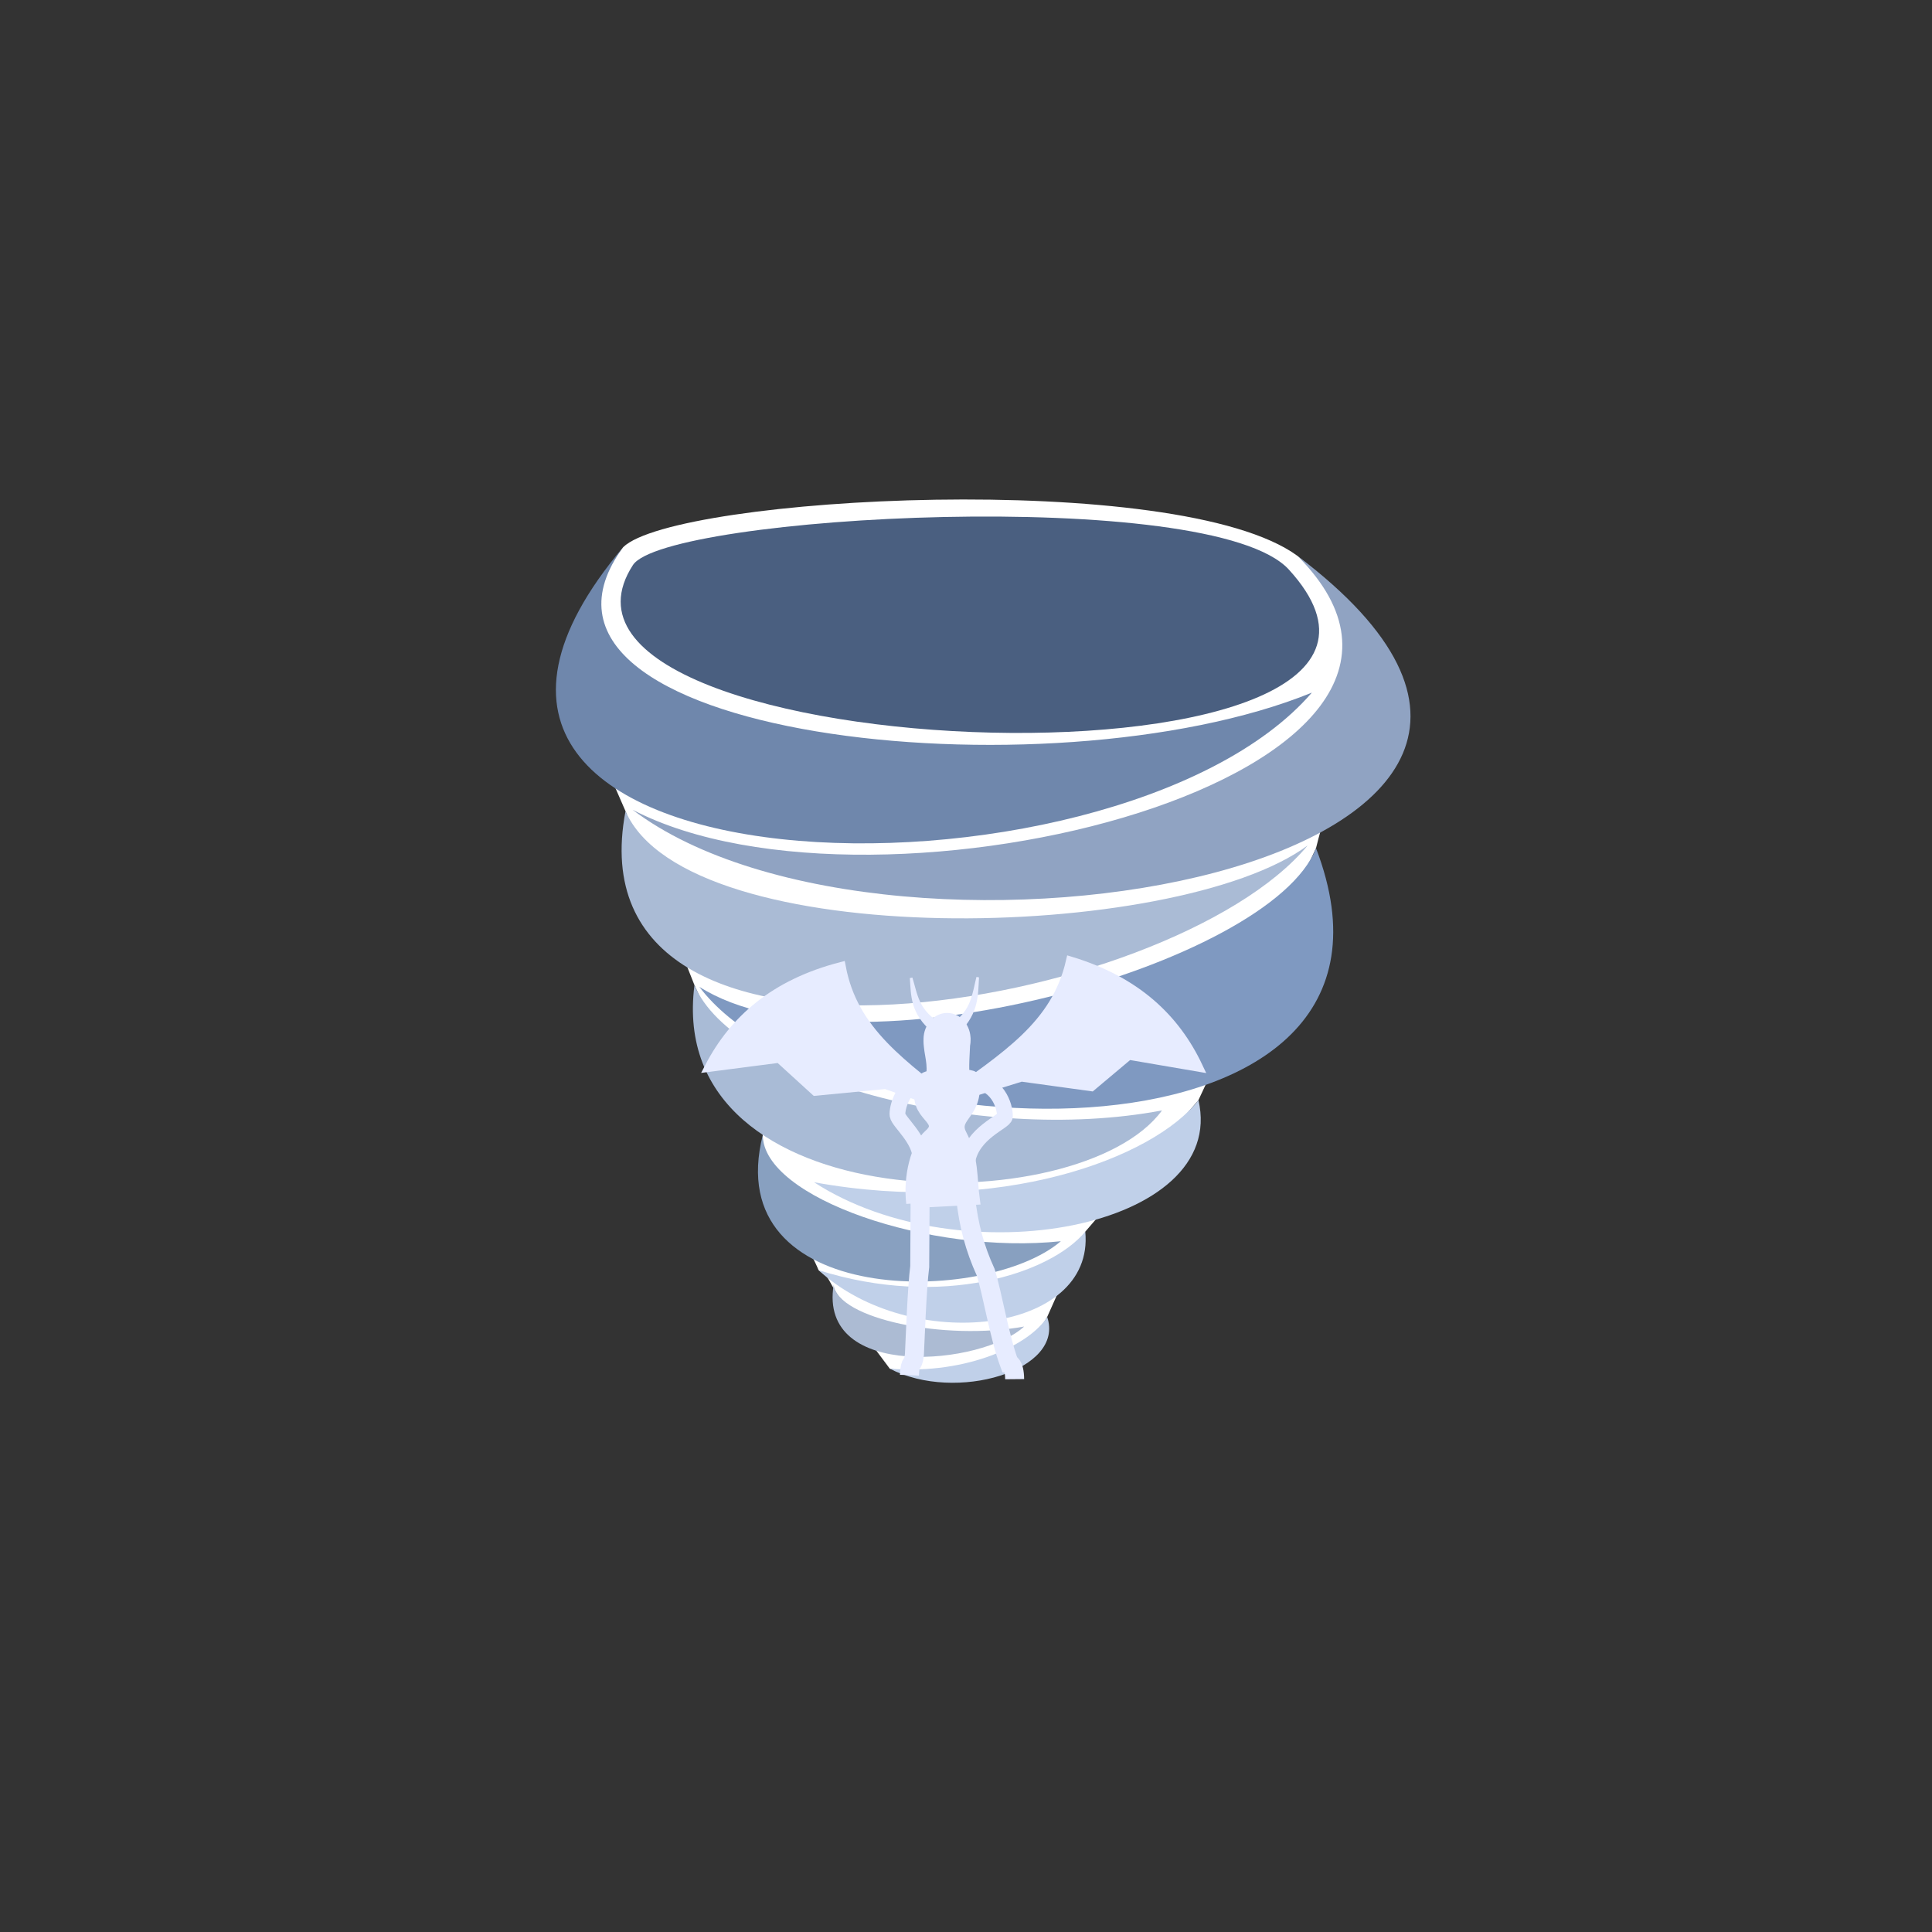 <?xml version="1.0" encoding="UTF-8" standalone="no"?>
<!-- Created with Inkscape (http://www.inkscape.org/) -->

<svg
   xmlns:dc="http://purl.org/dc/elements/1.1/"
   xmlns:cc="http://creativecommons.org/ns#"
   xmlns:rdf="http://www.w3.org/1999/02/22-rdf-syntax-ns#"
   xmlns:svg="http://www.w3.org/2000/svg"
   xmlns="http://www.w3.org/2000/svg"
   xmlns:sodipodi="http://sodipodi.sourceforge.net/DTD/sodipodi-0.dtd"
   xmlns:inkscape="http://www.inkscape.org/namespaces/inkscape"
   viewBox="0 0 256 256"
   id="svg2"
   version="1.1"
   inkscape:version="0.92.3 (2405546, 2018-03-11)"
   sodipodi:docname="air1.svg">
  <rect x="0" y="0" width="256" height="256" fill="#333333" stroke="none"/>
  <defs
     id="defs4" />
  <sodipodi:namedview
     id="base"
     pagecolor="#ffffff"
     bordercolor="#666666"
     borderopacity="1.0"
     inkscape:pageopacity="0.0"
     inkscape:pageshadow="2"
     inkscape:zoom="2.8"
     inkscape:cx="105.11843"
     inkscape:cy="158.97301"
     inkscape:document-units="px"
     inkscape:current-layer="layer2"
     showgrid="false"
     units="px"
     inkscape:window-width="2560"
     inkscape:window-height="1388"
     inkscape:window-x="-8"
     inkscape:window-y="-8"
     inkscape:window-maximized="1" />
  <g
     inkscape:groupmode="layer"
     id="layer2"
     inkscape:label="Layer 2"
     style="display:inline">
    <g
       id="g945">
      <path
         sodipodi:nodetypes="cccccccccccc"
         inkscape:connector-curvature="0"
         id="path920"
         d="m 82.575,72.502 c 6.923,-6.75 73.575,-10.396 89.341,1.151 13.795,11.375 5.747,25.337 2.462,38.735 l -15.58,33.387 -14.993,17.425 -5.05,11.302 c -3.306,5.93 -9.699,8.773 -20.854,6.854 -10.168,-13.471 -6.938,-11.286 -9.433,-13.05 -2.465,-5.972 -8.098,-10.215 -7.394,-17.916 l -9.054,-19.854 -9.137,-23.056 C 75.636,91.118 73.725,83.755 82.575,72.502 Z"
         style="fill:#ffffff;fill-rule:evenodd;stroke:none;stroke-width:1px;stroke-linecap:butt;stroke-linejoin:miter;stroke-opacity:1" />
      <path
         sodipodi:nodetypes="ccc"
         inkscape:connector-curvature="0"
         id="path4239-5-6"
         d="M 82.575,72.502 C 42.746,119.743 147.748,121.991 173.83,91.777 138.858,106.03 64.094,97.638 82.575,72.502 Z"
         style="display:inline;fill:#6f87ac;fill-opacity:1;fill-rule:evenodd;stroke:none;stroke-width:0.5px;stroke-linecap:butt;stroke-linejoin:miter;stroke-opacity:1" />
      <path
         sodipodi:nodetypes="ccc"
         inkscape:connector-curvature="0"
         id="path4239-5"
         d="M 171.916,73.653 C 226.197,114.657 118.103,133.283 83.824,107.299 116.237,124.19 200.895,102.702 171.916,73.653 Z"
         style="display:inline;fill:#90a3c2;fill-opacity:1;fill-rule:evenodd;stroke:none;stroke-width:0.5px;stroke-linecap:butt;stroke-linejoin:miter;stroke-opacity:1" />
      <path
         sodipodi:nodetypes="ccc"
         inkscape:connector-curvature="0"
         id="path4239-5-6-3"
         d="m 82.884,107.481 c -7.674,40.312 72.24,26.465 90.388,4.545 -17.359,12.869 -82.165,14.33 -90.388,-4.545 z"
         style="display:inline;fill:#aabbd5;fill-opacity:1;fill-rule:evenodd;stroke:none;stroke-width:0.5px;stroke-linecap:butt;stroke-linejoin:miter;stroke-opacity:1" />
      <path
         sodipodi:nodetypes="ccc"
         inkscape:connector-curvature="0"
         id="path4239-5-6-3-2"
         d="m 174.378,112.387 c 16.851,43.981 -64.642,41.059 -81.713,18.371 19.938,12.661 75.764,-2.866 81.713,-18.371 z"
         style="display:inline;fill:#7f99c1;fill-opacity:1;fill-rule:evenodd;stroke:none;stroke-width:0.5px;stroke-linecap:butt;stroke-linejoin:miter;stroke-opacity:1" />
      <path
         sodipodi:nodetypes="ccc"
         inkscape:connector-curvature="0"
         id="path4239-5-6-3-9"
         d="m 92.02,130.536 c -4.011,31.201 51.047,31.52 61.951,16.601 -24.535,4.632 -56.909,-4.384 -61.951,-16.601 z"
         style="display:inline;fill:#a9bbd6;fill-opacity:1;fill-rule:evenodd;stroke:none;stroke-width:0.5px;stroke-linecap:butt;stroke-linejoin:miter;stroke-opacity:1" />
      <path
         sodipodi:nodetypes="ccc"
         inkscape:connector-curvature="0"
         id="path4239-5-6-3-2-0"
         d="m 158.799,145.775 c 3.96,16.993 -31.368,23.576 -50.938,10.877 24.577,4.482 44.972,-3.181 50.938,-10.877 z"
         style="display:inline;fill:#c0d0e9;fill-opacity:1;fill-rule:evenodd;stroke:none;stroke-width:0.5px;stroke-linecap:butt;stroke-linejoin:miter;stroke-opacity:1" />
      <path
         sodipodi:nodetypes="ccc"
         inkscape:connector-curvature="0"
         id="path4239-5-6-3-9-3"
         d="m 101.075,150.39 c -5.819,22.986 29.624,22.568 39.492,14.078 -17.221,1.83 -39.512,-5.734 -39.492,-14.078 z"
         style="display:inline;fill:#88a0c0;fill-opacity:1;fill-rule:evenodd;stroke:none;stroke-width:0.5px;stroke-linecap:butt;stroke-linejoin:miter;stroke-opacity:1" />
      <path
         sodipodi:nodetypes="ccc"
         inkscape:connector-curvature="0"
         id="path4239-5-6-3-2-0-0"
         d="m 143.805,163.2 c 1.303,13.526 -23.127,16.317 -35.336,5.106 16.262,5.13 30.678,0.503 35.336,-5.106 z"
         style="display:inline;fill:#c0d0e9;fill-opacity:1;fill-rule:evenodd;stroke:none;stroke-width:0.5px;stroke-linecap:butt;stroke-linejoin:miter;stroke-opacity:1" />
      <path
         sodipodi:nodetypes="ccc"
         inkscape:connector-curvature="0"
         id="path4239-5-6-3-9-2"
         d="m 110.467,170.231 c -2.117,12.796 19.7,10.679 25.238,5.541 -10.496,1.913 -24.718,-1.008 -25.238,-5.541 z"
         style="display:inline;fill:#acbbd3;fill-opacity:1;fill-rule:evenodd;stroke:none;stroke-width:0.5px;stroke-linecap:butt;stroke-linejoin:miter;stroke-opacity:1" />
      <path
         sodipodi:nodetypes="ccc"
         inkscape:connector-curvature="0"
         id="path4239-5-6-3-2-0-9"
         d="m 138.755,174.502 c 2.412,7.066 -12.094,11.41 -20.854,6.854 10.493,0.838 18.696,-3.316 20.854,-6.854 z"
         style="display:inline;fill:#c0d0e9;fill-opacity:1;fill-rule:evenodd;stroke:none;stroke-width:0.5px;stroke-linecap:butt;stroke-linejoin:miter;stroke-opacity:1" />
      <path
         sodipodi:nodetypes="sss"
         inkscape:connector-curvature="0"
         id="path4224"
         d="M 83.864,74.877 C 88.147,68.27 160.562,64.292 170.776,75.468 199.265,106.643 66.208,102.115 83.864,74.877 Z"
         style="fill:#4a5f80;fill-opacity:1;fill-rule:evenodd;stroke:none;stroke-width:0.5px;stroke-linecap:butt;stroke-linejoin:miter;stroke-opacity:1" />
    </g>
    <g
       id="g959">
      <path
         sodipodi:nodetypes="cccc"
         inkscape:connector-curvature="0"
         id="path4182"
         d="m 134.446,182.747 c -0.019,-2.039 -0.716,-2.089 -0.716,-2.089 -1.316,-3.553 -2.207,-9.157 -3.12,-12.079 -1.473,-3.22 -2.268,-6.3 -2.648,-9.794"
         style="display:inline;fill:none;fill-rule:evenodd;stroke:#e7ecff;stroke-width:2.514px;stroke-linecap:butt;stroke-linejoin:miter;stroke-opacity:1" />
      <path
         sodipodi:nodetypes="cccc"
         inkscape:connector-curvature="0"
         id="path4184"
         d="m 121.924,157.829 -0.056,10.004 c -0.367,2.885 -0.591,9.391 -0.705,11.675 -0.205,1.801 -0.557,0.504 -0.66,2.716"
         style="display:inline;fill:none;fill-rule:evenodd;stroke:#e7ecff;stroke-width:2.514px;stroke-linecap:butt;stroke-linejoin:miter;stroke-opacity:1" />
      <path
         sodipodi:nodetypes="csc"
         inkscape:connector-curvature="0"
         id="path4188"
         d="m 122.52,143.277 c -2.886,0.067 -3.72,3.712 -3.592,4.491 0.151,0.916 3.007,3.134 3.042,5.725"
         style="display:inline;fill:none;fill-rule:evenodd;stroke:#e7ecff;stroke-width:2.091;stroke-linecap:butt;stroke-linejoin:miter;stroke-miterlimit:4;stroke-dasharray:none;stroke-opacity:1" />
      <path
         sodipodi:nodetypes="csc"
         inkscape:connector-curvature="0"
         id="path4190"
         d="m 128.474,143.181 c 3.69,0.044 4.726,3.373 4.68,4.755 -0.024,0.725 -4.347,2.136 -4.983,5.965"
         style="display:inline;fill:none;fill-rule:evenodd;stroke:#e7ecff;stroke-width:2.091;stroke-linecap:butt;stroke-linejoin:miter;stroke-miterlimit:4;stroke-dasharray:none;stroke-opacity:1" />
      <g
         transform="matrix(0.346,0,0,0.351,80.755,107.331)"
         style="display:inline;fill:#e7ecff;fill-opacity:1;stroke:#e7ecff;stroke-opacity:1"
         id="g4519">
        <path
           style="fill:#e7ecff;fill-opacity:1;fill-rule:evenodd;stroke:#e7ecff;stroke-width:3.608;stroke-linecap:butt;stroke-linejoin:miter;stroke-miterlimit:4;stroke-dasharray:none;stroke-opacity:1"
           d="m 115.462,148.482 24.584,-1.246 c -1.17,-8.243 -0.285,-15.855 -5.083,-24.936 -3.602,-6.818 7.163,-7.261 4.725,-21.506 -0.339,-1.979 -18.295,-1.398 -19.142,0.232 -7.482,14.399 8.92,15.195 1.735,21.363 -5.024,4.313 -8.075,15.927 -6.819,26.093 z"
           id="path4186"
           inkscape:connector-curvature="0"
           sodipodi:nodetypes="ccssssc" />
        <ellipse
           style="opacity:1;fill:#e7ecff;fill-opacity:1;stroke:#e7ecff;stroke-width:3.608;stroke-linecap:round;stroke-linejoin:round;stroke-miterlimit:4;stroke-dasharray:none;stroke-dashoffset:0;stroke-opacity:1"
           id="path4194"
           cx="131.009"
           cy="83.903"
           rx="7.206"
           ry="8.121"
           transform="rotate(1.158)" />
        <path
           style="fill:#e7ecff;fill-opacity:1;fill-rule:evenodd;stroke:#e7ecff;stroke-width:3.608;stroke-linecap:butt;stroke-linejoin:miter;stroke-miterlimit:4;stroke-dasharray:none;stroke-opacity:1"
           d="M 134.945,113.701 C 111.945,95.969 93.333,83.615 88.695,59.213 63.253,65.71 47.758,79.223 38.331,97.014 l 26.686,-3.399 13.849,12.448 26.922,-2.551 z"
           id="path4198"
           inkscape:connector-curvature="0"
           sodipodi:nodetypes="ccccccc" />
        <path
           style="display:inline;fill:#e7ecff;fill-opacity:1;fill-rule:evenodd;stroke:#e7ecff;stroke-width:3.608;stroke-linecap:butt;stroke-linejoin:miter;stroke-miterlimit:4;stroke-dasharray:none;stroke-opacity:1"
           d="m 128.202,109.717 c 23.698,-16.789 42.794,-28.381 48.415,-52.575 25.159,7.52 40.095,21.647 48.795,39.805 l -26.527,-4.474 -14.341,11.877 -26.797,-3.636 z"
           id="path4198-0"
           inkscape:connector-curvature="0"
           sodipodi:nodetypes="ccccccc" />
        <path
           style="fill:#e7ecff;fill-opacity:1;fill-rule:evenodd;stroke:#e7ecff;stroke-width:1px;stroke-linecap:butt;stroke-linejoin:miter;stroke-opacity:1"
           d="m 121.517,101.019 c 1.303,-4.837 -0.661,-8.596 -0.723,-13.638 l 16.934,-0.938 c -0.193,4.982 -0.78,11.265 -0.185,14.559 z"
           id="path4488"
           inkscape:connector-curvature="0"
           sodipodi:nodetypes="ccccc" />
        <path
           style="fill:#e7ecff;fill-opacity:1;fill-rule:evenodd;stroke:#e7ecff;stroke-width:1px;stroke-linecap:butt;stroke-linejoin:miter;stroke-opacity:1"
           d="m 124.112,83.587 c -8.513,-7.049 -8.095,-13.588 -8.571,-20.179 1.964,6.216 2.309,12.684 11.518,17.768 z"
           id="path4490"
           inkscape:connector-curvature="0"
           sodipodi:nodetypes="cccc" />
        <path
           style="display:inline;fill:#e7ecff;fill-opacity:1;fill-rule:evenodd;stroke:#e7ecff;stroke-width:1px;stroke-linecap:butt;stroke-linejoin:miter;stroke-opacity:1"
           d="m 133.989,83.319 c 6.996,-7.049 6.652,-13.588 7.043,-20.179 -1.614,6.216 -1.897,12.684 -9.464,17.768 z"
           id="path4490-2"
           inkscape:connector-curvature="0"
           sodipodi:nodetypes="cccc" />
      </g>
    </g>
  </g>
</svg>

